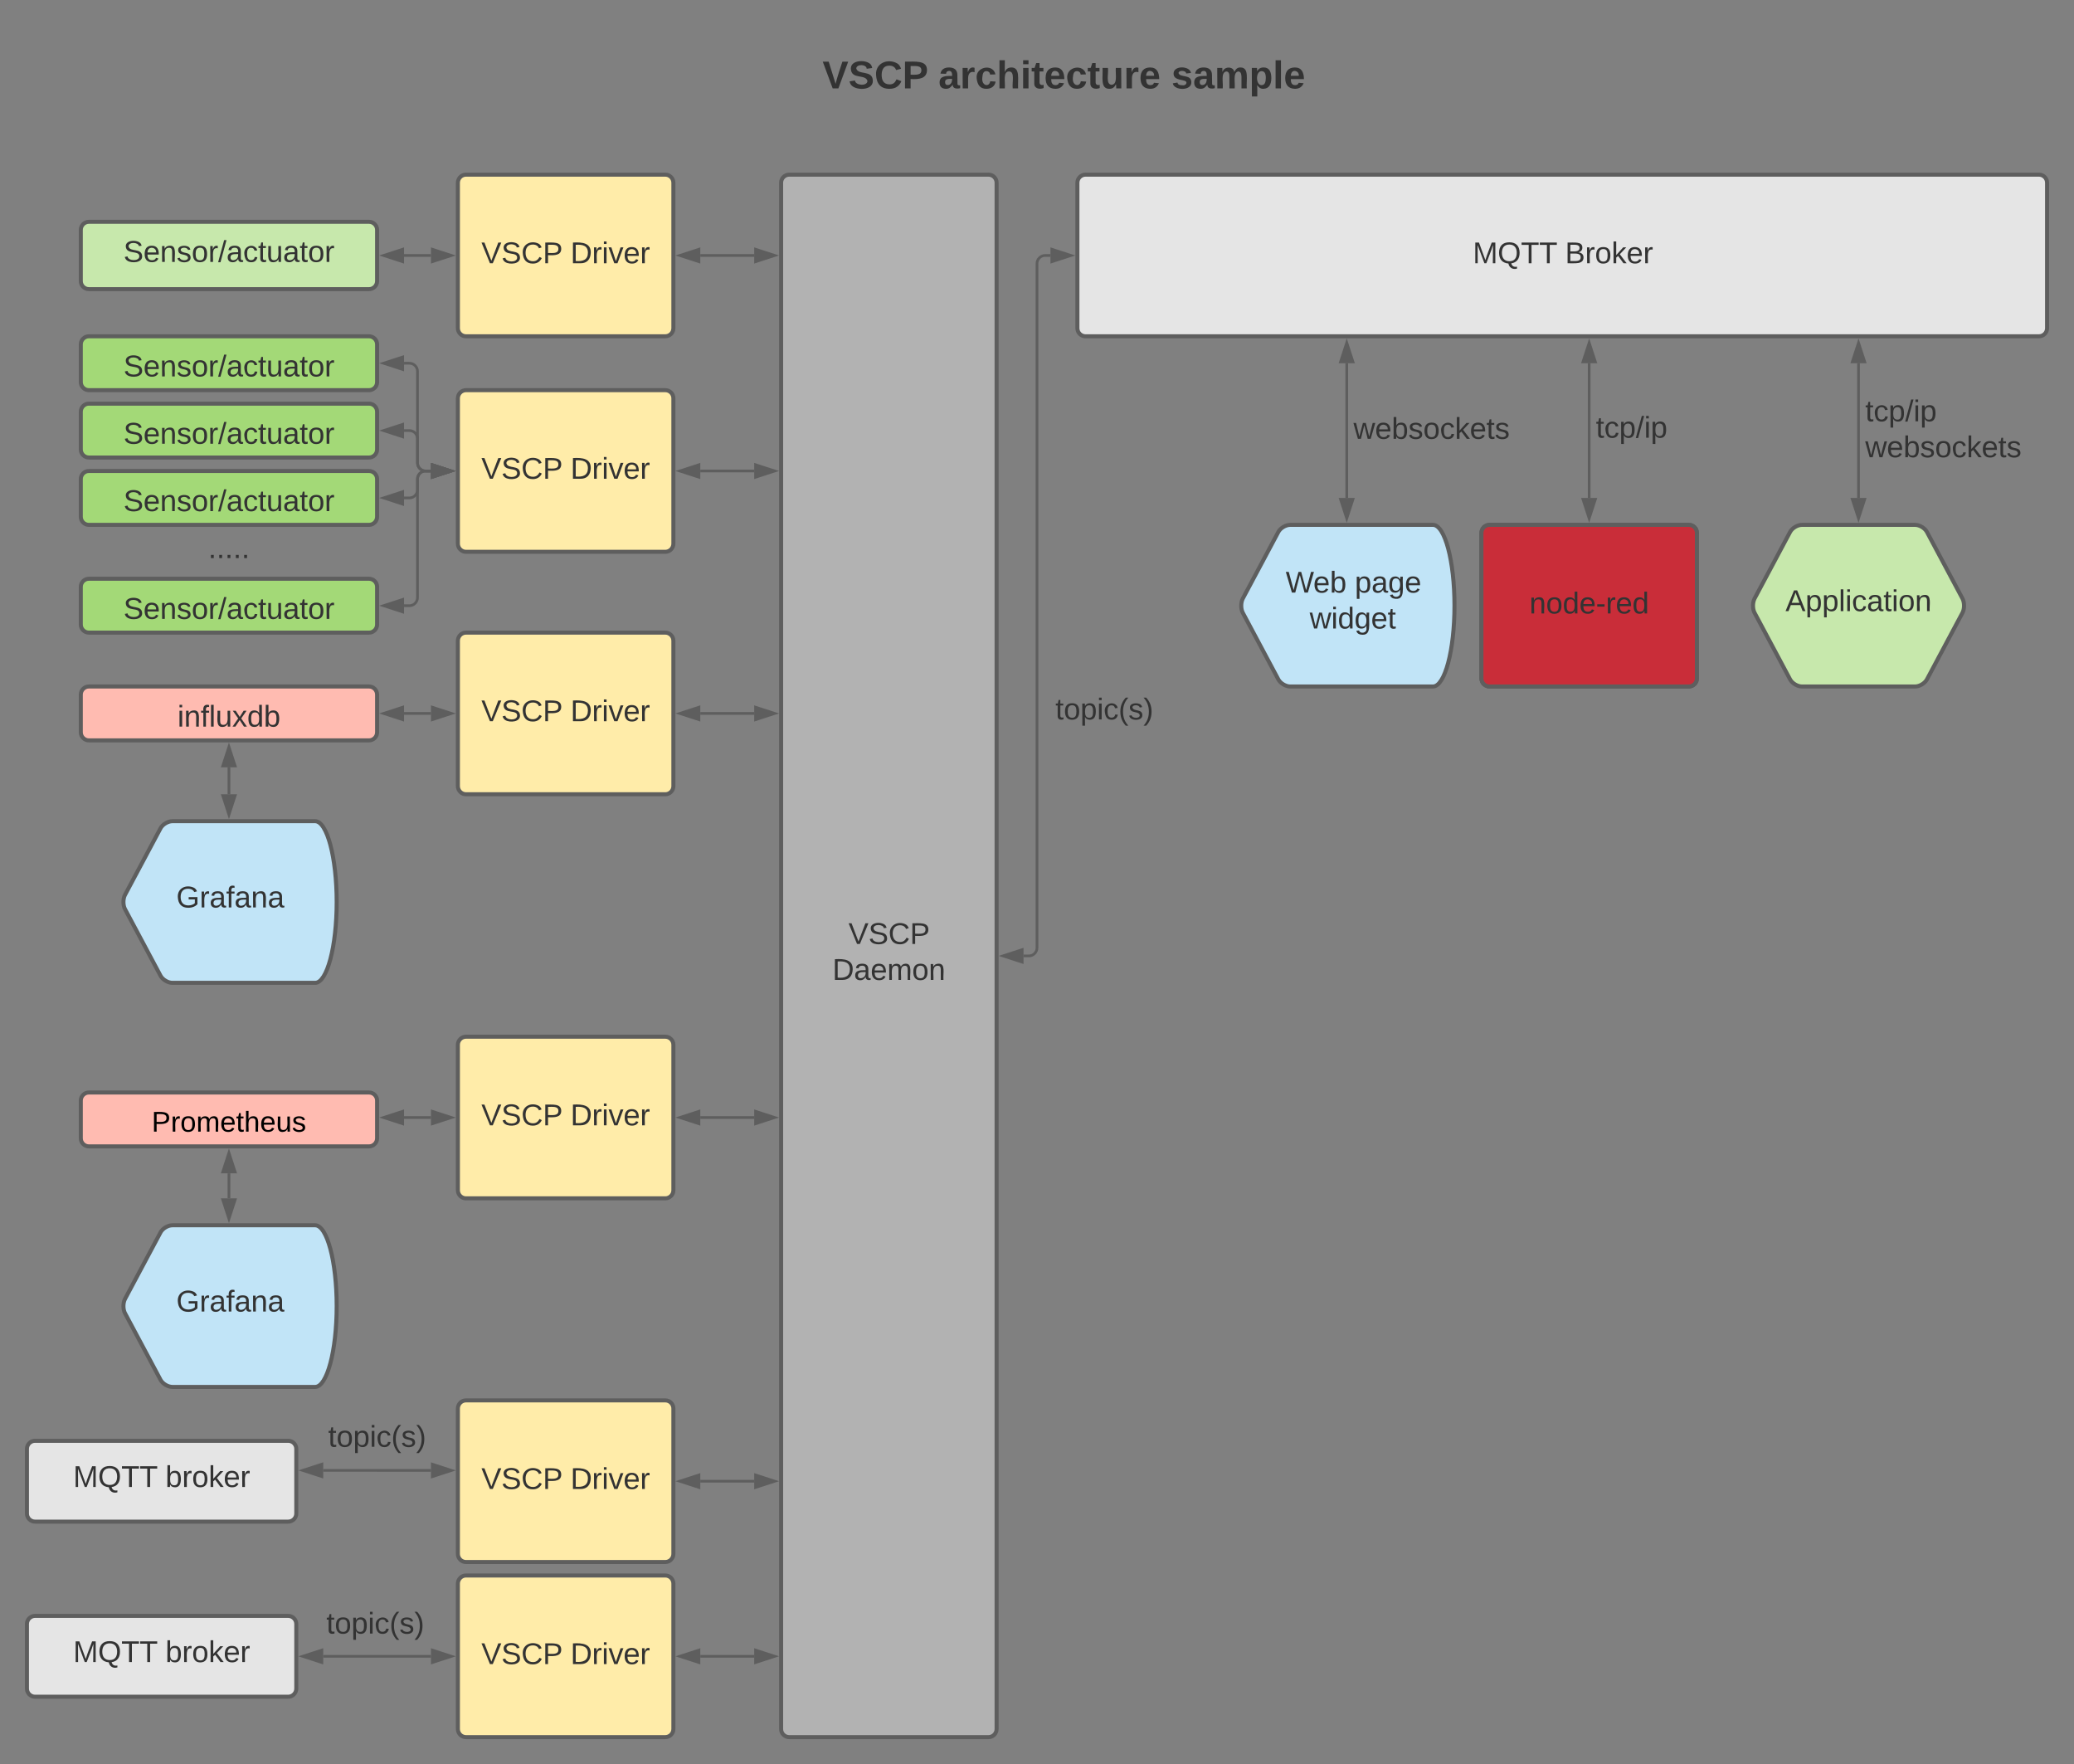 <svg xmlns="http://www.w3.org/2000/svg" xmlns:xlink="http://www.w3.org/1999/xlink" xmlns:lucid="lucid" width="1540" height="1309.67"><rect width="100%" height="100%" fill="#808080" stroke="none"/><g transform="translate(0 -10.333)" lucid:page-tab-id="0_0"><path d="M60 181c0-3.3 2.7-6 6-6h208c3.3 0 6 2.7 6 6v38c0 3.3-2.7 6-6 6H66c-3.3 0-6-2.7-6-6z" stroke="#5e5e5e" stroke-width="3" fill="#c7e8ac"/><use xlink:href="#a" transform="matrix(1,0,0,1,72,187) translate(19.667 17.778)"/><path d="M340 146c0-3.3 2.7-6 6-6h148c3.3 0 6 2.7 6 6v108c0 3.3-2.7 6-6 6H346c-3.3 0-6-2.7-6-6z" stroke="#5e5e5e" stroke-width="3" fill="#ffeca9"/><use xlink:href="#b" transform="matrix(1,0,0,1,352,152) translate(5.407 53.778)"/><use xlink:href="#c" transform="matrix(1,0,0,1,352,152) translate(71.58 53.778)"/><path d="M580 146c0-3.3 2.7-6 6-6h148c3.3 0 6 2.7 6 6v1148c0 3.3-2.7 6-6 6H586c-3.3 0-6-2.7-6-6z" stroke="#5e5e5e" stroke-width="3" fill="#b2b2b2"/><use xlink:href="#d" transform="matrix(1,0,0,1,592,152) translate(38 559.153)"/><use xlink:href="#e" transform="matrix(1,0,0,1,592,152) translate(26.086 585.819)"/><path d="M800 146c0-3.3 2.7-6 6-6h708c3.3 0 6 2.7 6 6v108c0 3.3-2.7 6-6 6H806c-3.3 0-6-2.7-6-6z" stroke="#5e5e5e" stroke-width="3" fill="#e5e5e5"/><use xlink:href="#f" transform="matrix(1,0,0,1,812,152) translate(281.586 53.778)"/><use xlink:href="#g" transform="matrix(1,0,0,1,812,152) translate(350.105 53.778)"/><path d="M300 200h20" stroke="#5e5e5e" stroke-width="2" fill="none"/><path d="M284.74 200l14.26-4.64v9.28zM335.26 200L321 204.64v-9.28z" stroke="#5e5e5e" stroke-width="2" fill="#5e5e5e"/><path d="M760 720h4c3.3 0 6-2.7 6-6V206c0-3.3 2.7-6 6-6h4" stroke="#5e5e5e" stroke-width="2" fill="none"/><path d="M744.74 720l14.26-4.64v9.28zM795.26 200L781 204.64v-9.28z" stroke="#5e5e5e" stroke-width="2" fill="#5e5e5e"/><path d="M949.18 405.3c1.56-2.93 5.5-5.3 8.82-5.3h106c8.84 0 16 26.86 16 60s-7.16 60-16 60H958c-3.3 0-7.26-2.37-8.82-5.3l-26.36-49.4c-1.56-2.93-1.56-7.67 0-10.6z" stroke="#5e5e5e" stroke-width="3" fill="#c1e4f7"/><use xlink:href="#h" transform="matrix(1,0,0,1,925,405) translate(29.635 45.278)"/><use xlink:href="#i" transform="matrix(1,0,0,1,925,405) translate(80.993 45.278)"/><use xlink:href="#j" transform="matrix(1,0,0,1,925,405) translate(47.468 71.944)"/><path d="M1329.18 405.3c1.56-2.93 5.5-5.3 8.82-5.3h84c3.3 0 7.26 2.37 8.82 5.3l26.36 49.4c1.56 2.93 1.56 7.67 0 10.6l-26.36 49.4c-1.56 2.93-5.5 5.3-8.82 5.3h-84c-3.3 0-7.26-2.37-8.82-5.3l-26.36-49.4c-1.56-2.93-1.56-7.67 0-10.6z" stroke="#5e5e5e" stroke-width="3" fill="#c7e8ac"/><use xlink:href="#k" transform="matrix(1,0,0,1,1305,405) translate(20.777 59.028)"/><path d="M1000 280v100" stroke="#5e5e5e" stroke-width="2" fill="none"/><path d="M1000 264.74l4.64 14.26h-9.28zM1000 395.26L995.36 381h9.28z" stroke="#5e5e5e" stroke-width="2" fill="#5e5e5e"/><path d="M1180 306c0-3.3 2.7-6 6-6h88c3.3 0 6 2.7 6 6v48c0 3.3-2.7 6-6 6h-88c-3.3 0-6-2.7-6-6z" stroke="#000" stroke-opacity="0" stroke-width="3" fill="#fff" fill-opacity="0"/><use xlink:href="#l" transform="matrix(1,0,0,1,1185,305) translate(0 30.278)"/><path d="M1000 307.67c0-3.32 2.7-6 6-6h112.57c3.3 0 6 2.68 6 6v48c0 3.3-2.7 6-6 6H1006c-3.3 0-6-2.7-6-6z" stroke="#000" stroke-opacity="0" stroke-width="3" fill="#fff" fill-opacity="0"/><use xlink:href="#m" transform="matrix(1,0,0,1,1005,306.667) translate(0 29.444)"/><path d="M340 486c0-3.3 2.7-6 6-6h148c3.3 0 6 2.7 6 6v108c0 3.3-2.7 6-6 6H346c-3.3 0-6-2.7-6-6z" stroke="#5e5e5e" stroke-width="3" fill="#ffeca9"/><use xlink:href="#b" transform="matrix(1,0,0,1,352,492) translate(5.407 53.778)"/><use xlink:href="#c" transform="matrix(1,0,0,1,352,492) translate(71.58 53.778)"/><path d="M60 526c0-3.3 2.7-6 6-6h208c3.3 0 6 2.7 6 6v28c0 3.3-2.7 6-6 6H66c-3.3 0-6-2.7-6-6z" stroke="#5e5e5e" stroke-width="3" fill="#ffbbb1"/><use xlink:href="#n" transform="matrix(1,0,0,1,72,532) translate(59.79 17.778)"/><path d="M340 786c0-3.3 2.7-6 6-6h148c3.3 0 6 2.7 6 6v108c0 3.3-2.7 6-6 6H346c-3.3 0-6-2.7-6-6z" stroke="#5e5e5e" stroke-width="3" fill="#ffeca9"/><use xlink:href="#b" transform="matrix(1,0,0,1,352,792) translate(5.407 53.778)"/><use xlink:href="#c" transform="matrix(1,0,0,1,352,792) translate(71.58 53.778)"/><path d="M300 540h20" stroke="#5e5e5e" stroke-width="2" fill="none"/><path d="M284.74 540l14.26-4.64v9.28zM335.26 540L321 544.64v-9.28z" stroke="#5e5e5e" stroke-width="2" fill="#5e5e5e"/><path d="M119.18 625.3c1.56-2.93 5.5-5.3 8.82-5.3h106c8.84 0 16 26.86 16 60s-7.16 60-16 60H128c-3.3 0-7.26-2.37-8.82-5.3l-26.36-49.4c-1.56-2.93-1.56-7.67 0-10.6z" stroke="#5e5e5e" stroke-width="3" fill="#c1e4f7"/><use xlink:href="#o" transform="matrix(1,0,0,1,95,625) translate(35.912 59.028)"/><path d="M170 580v20" stroke="#5e5e5e" stroke-width="2" fill="none"/><path d="M170 564.74l4.64 14.26h-9.28zM170 615.26L165.36 601h9.28z" stroke="#5e5e5e" stroke-width="2" fill="#5e5e5e"/><path d="M60 827.42c0-3.32 2.7-6 6-6h208c3.3 0 6 2.68 6 6v28c0 3.3-2.7 6-6 6H66c-3.3 0-6-2.7-6-6z" stroke="#5e5e5e" stroke-width="3" fill="#ffbbb1"/><use xlink:href="#p" transform="matrix(1,0,0,1,72,833.417) translate(40.578 17.067)"/><path d="M320 840h-20" stroke="#5e5e5e" stroke-width="2" fill="none"/><path d="M335.26 840L321 844.64v-9.28zM284.74 840l14.26-4.64v9.28z" stroke="#5e5e5e" stroke-width="2" fill="#5e5e5e"/><path d="M119.18 925.3c1.56-2.93 5.5-5.3 8.82-5.3h106c8.84 0 16 26.86 16 60s-7.16 60-16 60H128c-3.3 0-7.26-2.37-8.82-5.3l-26.36-49.4c-1.56-2.93-1.56-7.67 0-10.6z" stroke="#5e5e5e" stroke-width="3" fill="#c1e4f7"/><use xlink:href="#o" transform="matrix(1,0,0,1,95,925) translate(35.912 59.028)"/><path d="M170 881.42V900" stroke="#5e5e5e" stroke-width="2" fill="none"/><path d="M170 866.15l4.64 14.27h-9.28zM170 915.26L165.36 901h9.28z" stroke="#5e5e5e" stroke-width="2" fill="#5e5e5e"/><path d="M340 306c0-3.3 2.7-6 6-6h148c3.3 0 6 2.7 6 6v108c0 3.3-2.7 6-6 6H346c-3.3 0-6-2.7-6-6z" stroke="#5e5e5e" stroke-width="3" fill="#ffeca9"/><use xlink:href="#b" transform="matrix(1,0,0,1,352,312) translate(5.407 53.778)"/><use xlink:href="#c" transform="matrix(1,0,0,1,352,312) translate(71.58 53.778)"/><path d="M60 266c0-3.3 2.7-6 6-6h208c3.3 0 6 2.7 6 6v28c0 3.3-2.7 6-6 6H66c-3.3 0-6-2.7-6-6z" stroke="#5e5e5e" stroke-width="3" fill="#a3d977"/><use xlink:href="#a" transform="matrix(1,0,0,1,72,272) translate(19.667 17.778)"/><path d="M60 316c0-3.3 2.7-6 6-6h208c3.3 0 6 2.7 6 6v28c0 3.3-2.7 6-6 6H66c-3.3 0-6-2.7-6-6z" stroke="#5e5e5e" stroke-width="3" fill="#a3d977"/><use xlink:href="#a" transform="matrix(1,0,0,1,72,322) translate(19.667 17.778)"/><path d="M60 366c0-3.3 2.7-6 6-6h208c3.3 0 6 2.7 6 6v28c0 3.3-2.7 6-6 6H66c-3.3 0-6-2.7-6-6z" stroke="#5e5e5e" stroke-width="3" fill="#a3d977"/><use xlink:href="#a" transform="matrix(1,0,0,1,72,372) translate(19.667 17.778)"/><path d="M60 446c0-3.3 2.7-6 6-6h208c3.3 0 6 2.7 6 6v28c0 3.3-2.7 6-6 6H66c-3.3 0-6-2.7-6-6z" stroke="#5e5e5e" stroke-width="3" fill="#a3d977"/><use xlink:href="#a" transform="matrix(1,0,0,1,72,452) translate(19.667 17.778)"/><path d="M300 280h4c3.3 0 6 2.7 6 6v68c0 3.3 2.7 6 6 6h4" stroke="#5e5e5e" stroke-width="2" fill="none"/><path d="M284.74 280l14.26-4.64v9.28zM335.26 360L321 364.64v-9.28z" stroke="#5e5e5e" stroke-width="2" fill="#5e5e5e"/><path d="M300 330h4c3.3 0 6 2.7 6 6v18c0 3.3 2.7 6 6 6h4" stroke="#5e5e5e" stroke-width="2" fill="none"/><path d="M284.74 330l14.26-4.64v9.28zM335.26 360L321 364.64v-9.28z" stroke="#5e5e5e" stroke-width="2" fill="#5e5e5e"/><path d="M300 380h4c3.3 0 6-2.7 6-6v-8c0-3.3 2.7-6 6-6h4" stroke="#5e5e5e" stroke-width="2" fill="none"/><path d="M284.74 380l14.26-4.64v9.28zM335.26 360L321 364.64v-9.28z" stroke="#5e5e5e" stroke-width="2" fill="#5e5e5e"/><path d="M300 460h4c3.3 0 6-2.7 6-6v-88c0-3.3 2.7-6 6-6h4" stroke="#5e5e5e" stroke-width="2" fill="none"/><path d="M284.74 460l14.26-4.64v9.28zM335.26 360L321 364.64v-9.28z" stroke="#5e5e5e" stroke-width="2" fill="#5e5e5e"/><path d="M1100 406c0-3.3 2.7-6 6-6h148c3.3 0 6 2.7 6 6v108c0 3.3-2.7 6-6 6h-148c-3.3 0-6-2.7-6-6z" stroke="#5e5e5e" stroke-width="3" fill="#c92d39"/><use xlink:href="#q" transform="matrix(1,0,0,1,1112,412) translate(23.617 53.778)"/><path d="M1180 380V280" stroke="#5e5e5e" stroke-width="2" fill="none"/><path d="M1180 395.26l-4.64-14.26h9.28zM1180 264.74l4.64 14.26h-9.28z" stroke="#5e5e5e" stroke-width="2" fill="#5e5e5e"/><path d="M520 200h40" stroke="#5e5e5e" stroke-width="2" fill="none"/><path d="M504.74 200l14.26-4.64v9.28zM575.26 200L561 204.64v-9.28z" stroke="#5e5e5e" stroke-width="2" fill="#5e5e5e"/><path d="M520 360h40" stroke="#5e5e5e" stroke-width="2" fill="none"/><path d="M504.74 360l14.26-4.64v9.28zM575.26 360L561 364.64v-9.28z" stroke="#5e5e5e" stroke-width="2" fill="#5e5e5e"/><path d="M520 540h40" stroke="#5e5e5e" stroke-width="2" fill="none"/><path d="M504.74 540l14.26-4.64v9.28zM575.26 540L561 544.64v-9.28z" stroke="#5e5e5e" stroke-width="2" fill="#5e5e5e"/><path d="M520 840h40" stroke="#5e5e5e" stroke-width="2" fill="none"/><path d="M504.74 840l14.26-4.64v9.28zM575.26 840L561 844.64v-9.28z" stroke="#5e5e5e" stroke-width="2" fill="#5e5e5e"/><path d="M1380 306c0-3.3 2.7-6 6-6h68c3.3 0 6 2.7 6 6v51.33c0 3.32-2.7 6-6 6h-68c-3.3 0-6-2.68-6-6z" stroke="#000" stroke-opacity="0" stroke-width="3" fill="#fff" fill-opacity="0"/><use xlink:href="#r" transform="matrix(1,0,0,1,1385,305) translate(0 18.111)"/><use xlink:href="#m" transform="matrix(1,0,0,1,1385,305) translate(0 44.778)"/><path d="M50 406c0-3.3 2.7-6 6-6h228c3.3 0 6 2.7 6 6v28c0 3.3-2.7 6-6 6H56c-3.3 0-6-2.7-6-6z" stroke="#000" stroke-opacity="0" stroke-width="3" fill="#fff" fill-opacity="0"/><use xlink:href="#s" transform="matrix(1,0,0,1,55,405) translate(99.568 19.653)"/><path d="M780 516c0-3.3 2.7-6 6-6h68c3.3 0 6 2.7 6 6v48c0 3.3-2.7 6-6 6h-68c-3.3 0-6-2.7-6-6z" stroke="#000" stroke-opacity="0" stroke-width="3" fill="#fff" fill-opacity="0"/><use xlink:href="#t" transform="matrix(1,0,0,1,785,515) translate(-1.327 29.444)"/><path d="M340 1056c0-3.3 2.7-6 6-6h148c3.3 0 6 2.7 6 6v108c0 3.3-2.7 6-6 6H346c-3.3 0-6-2.7-6-6z" stroke="#5e5e5e" stroke-width="3" fill="#ffeca9"/><use xlink:href="#b" transform="matrix(1,0,0,1,352,1062) translate(5.407 53.778)"/><use xlink:href="#c" transform="matrix(1,0,0,1,352,1062) translate(71.58 53.778)"/><path d="M20 1086c0-3.3 2.7-6 6-6h188c3.3 0 6 2.7 6 6v48c0 3.3-2.7 6-6 6H26c-3.3 0-6-2.7-6-6z" stroke="#5e5e5e" stroke-width="3" fill="#e5e5e5"/><use xlink:href="#f" transform="matrix(1,0,0,1,32,1092) translate(22.321 22.278)"/><use xlink:href="#u" transform="matrix(1,0,0,1,32,1092) translate(90.84 22.278)"/><path d="M20 1216c0-3.3 2.7-6 6-6h188c3.3 0 6 2.7 6 6v48c0 3.3-2.7 6-6 6H26c-3.3 0-6-2.7-6-6z" stroke="#5e5e5e" stroke-width="3" fill="#e5e5e5"/><use xlink:href="#f" transform="matrix(1,0,0,1,32,1222) translate(22.321 22.278)"/><use xlink:href="#u" transform="matrix(1,0,0,1,32,1222) translate(90.84 22.278)"/><path d="M240 1101.97h40c0 .02 0 .03.02.03H320" stroke="#5e5e5e" stroke-width="2" fill="none"/><path d="M224.74 1101.97l14.26-4.64v9.27zM335.26 1102l-14.26 4.64v-9.28z" stroke="#5e5e5e" stroke-width="2" fill="#5e5e5e"/><path d="M340 1186c0-3.3 2.7-6 6-6h148c3.3 0 6 2.7 6 6v108c0 3.3-2.7 6-6 6H346c-3.3 0-6-2.7-6-6z" stroke="#5e5e5e" stroke-width="3" fill="#ffeca9"/><use xlink:href="#b" transform="matrix(1,0,0,1,352,1192) translate(5.407 53.778)"/><use xlink:href="#c" transform="matrix(1,0,0,1,352,1192) translate(71.58 53.778)"/><path d="M520 1110h40" stroke="#5e5e5e" stroke-width="2" fill="none"/><path d="M504.74 1110l14.26-4.64v9.28zM575.26 1110l-14.26 4.64v-9.28z" stroke="#5e5e5e" stroke-width="2" fill="#5e5e5e"/><path d="M520 1240h40" stroke="#5e5e5e" stroke-width="2" fill="none"/><path d="M504.74 1240l14.26-4.64v9.28zM575.26 1240l-14.26 4.64v-9.28z" stroke="#5e5e5e" stroke-width="2" fill="#5e5e5e"/><path d="M240 1240h80" stroke="#5e5e5e" stroke-width="2" fill="none"/><path d="M224.74 1240l14.26-4.64v9.28zM335.26 1240l-14.26 4.64v-9.28z" stroke="#5e5e5e" stroke-width="2" fill="#5e5e5e"/><path d="M240 1056c0-3.3 2.7-6 6-6h68c3.3 0 6 2.7 6 6v48c0 3.3-2.7 6-6 6h-68c-3.3 0-6-2.7-6-6z" stroke="#000" stroke-opacity="0" stroke-width="3" fill="#fff" fill-opacity="0"/><g><use xlink:href="#t" transform="matrix(1,0,0,1,245,1055) translate(-1.327 29.444)"/></g><path d="M238.67 1194.67c0-3.32 2.68-6 6-6h68c3.3 0 6 2.68 6 6v48c0 3.3-2.7 6-6 6h-68c-3.32 0-6-2.7-6-6z" stroke="#000" stroke-opacity="0" stroke-width="3" fill="#fff" fill-opacity="0"/><g><use xlink:href="#t" transform="matrix(1,0,0,1,243.667,1193.667) translate(-1.327 29.444)"/></g><path d="M1380 380V280" stroke="#5e5e5e" stroke-width="2" fill="none"/><path d="M1380 395.26l-4.64-14.26h9.28zM1380 264.74l4.64 14.26h-9.28z" stroke="#5e5e5e" stroke-width="2" fill="#5e5e5e"/><path d="M1100 406c0-3.3 2.7-6 6-6h148c3.3 0 6 2.7 6 6v108c0 3.3-2.7 6-6 6h-148c-3.3 0-6-2.7-6-6z" stroke="#5e5e5e" stroke-width="3" fill="#c92d39"/><g><use xlink:href="#q" transform="matrix(1,0,0,1,1112,412) translate(23.617 53.778)"/></g><path d="M480 36.33c0-3.3 2.7-6 6-6h608c3.3 0 6 2.7 6 6v67.34c0 3.3-2.7 6-6 6H486c-3.3 0-6-2.7-6-6z" stroke="#000" stroke-opacity="0" stroke-width="3" fill="#fff" fill-opacity="0"/><g><use xlink:href="#v" transform="matrix(1,0,0,1,485,35.333) translate(125.769 40.611)"/><use xlink:href="#w" transform="matrix(1,0,0,1,485,35.333) translate(211.793 40.611)"/><use xlink:href="#x" transform="matrix(1,0,0,1,485,35.333) translate(384.806 40.611)"/></g><defs><path fill="#333" d="M185-189c-5-48-123-54-124 2 14 75 158 14 163 119 3 78-121 87-175 55-17-10-28-26-33-46l33-7c5 56 141 63 141-1 0-78-155-14-162-118-5-82 145-84 179-34 5 7 8 16 11 25" id="y"/><path fill="#333" d="M100-194c63 0 86 42 84 106H49c0 40 14 67 53 68 26 1 43-12 49-29l28 8c-11 28-37 45-77 45C44 4 14-33 15-96c1-61 26-98 85-98zm52 81c6-60-76-77-97-28-3 7-6 17-6 28h103" id="z"/><path fill="#333" d="M117-194c89-4 53 116 60 194h-32v-121c0-31-8-49-39-48C34-167 62-67 57 0H25l-1-190h30c1 10-1 24 2 32 11-22 29-35 61-36" id="A"/><path fill="#333" d="M135-143c-3-34-86-38-87 0 15 53 115 12 119 90S17 21 10-45l28-5c4 36 97 45 98 0-10-56-113-15-118-90-4-57 82-63 122-42 12 7 21 19 24 35" id="B"/><path fill="#333" d="M100-194c62-1 85 37 85 99 1 63-27 99-86 99S16-35 15-95c0-66 28-99 85-99zM99-20c44 1 53-31 53-75 0-43-8-75-51-75s-53 32-53 75 10 74 51 75" id="C"/><path fill="#333" d="M114-163C36-179 61-72 57 0H25l-1-190h30c1 12-1 29 2 39 6-27 23-49 58-41v29" id="D"/><path fill="#333" d="M0 4l72-265h28L28 4H0" id="E"/><path fill="#333" d="M141-36C126-15 110 5 73 4 37 3 15-17 15-53c-1-64 63-63 125-63 3-35-9-54-41-54-24 1-41 7-42 31l-33-3c5-37 33-52 76-52 45 0 72 20 72 64v82c-1 20 7 32 28 27v20c-31 9-61-2-59-35zM48-53c0 20 12 33 32 33 41-3 63-29 60-74-43 2-92-5-92 41" id="F"/><path fill="#333" d="M96-169c-40 0-48 33-48 73s9 75 48 75c24 0 41-14 43-38l32 2c-6 37-31 61-74 61-59 0-76-41-82-99-10-93 101-131 147-64 4 7 5 14 7 22l-32 3c-4-21-16-35-41-35" id="G"/><path fill="#333" d="M59-47c-2 24 18 29 38 22v24C64 9 27 4 27-40v-127H5v-23h24l9-43h21v43h35v23H59v120" id="H"/><path fill="#333" d="M84 4C-5 8 30-112 23-190h32v120c0 31 7 50 39 49 72-2 45-101 50-169h31l1 190h-30c-1-10 1-25-2-33-11 22-28 36-60 37" id="I"/><g id="a"><use transform="matrix(0.062,0,0,0.062,0,0)" xlink:href="#y"/><use transform="matrix(0.062,0,0,0.062,14.815,0)" xlink:href="#z"/><use transform="matrix(0.062,0,0,0.062,27.16,0)" xlink:href="#A"/><use transform="matrix(0.062,0,0,0.062,39.506,0)" xlink:href="#B"/><use transform="matrix(0.062,0,0,0.062,50.617,0)" xlink:href="#C"/><use transform="matrix(0.062,0,0,0.062,62.963,0)" xlink:href="#D"/><use transform="matrix(0.062,0,0,0.062,70.309,0)" xlink:href="#E"/><use transform="matrix(0.062,0,0,0.062,76.481,0)" xlink:href="#F"/><use transform="matrix(0.062,0,0,0.062,88.827,0)" xlink:href="#G"/><use transform="matrix(0.062,0,0,0.062,99.938,0)" xlink:href="#H"/><use transform="matrix(0.062,0,0,0.062,106.111,0)" xlink:href="#I"/><use transform="matrix(0.062,0,0,0.062,118.457,0)" xlink:href="#F"/><use transform="matrix(0.062,0,0,0.062,130.802,0)" xlink:href="#H"/><use transform="matrix(0.062,0,0,0.062,136.975,0)" xlink:href="#C"/><use transform="matrix(0.062,0,0,0.062,149.321,0)" xlink:href="#D"/></g><path fill="#333" d="M137 0h-34L2-248h35l83 218 83-218h36" id="J"/><path fill="#333" d="M212-179c-10-28-35-45-73-45-59 0-87 40-87 99 0 60 29 101 89 101 43 0 62-24 78-52l27 14C228-24 195 4 139 4 59 4 22-46 18-125c-6-104 99-153 187-111 19 9 31 26 39 46" id="K"/><path fill="#333" d="M30-248c87 1 191-15 191 75 0 78-77 80-158 76V0H30v-248zm33 125c57 0 124 11 124-50 0-59-68-47-124-48v98" id="L"/><g id="b"><use transform="matrix(0.062,0,0,0.062,0,0)" xlink:href="#J"/><use transform="matrix(0.062,0,0,0.062,14.815,0)" xlink:href="#y"/><use transform="matrix(0.062,0,0,0.062,29.63,0)" xlink:href="#K"/><use transform="matrix(0.062,0,0,0.062,45.617,0)" xlink:href="#L"/></g><path fill="#333" d="M30-248c118-7 216 8 213 122C240-48 200 0 122 0H30v-248zM63-27c89 8 146-16 146-99s-60-101-146-95v194" id="M"/><path fill="#333" d="M24-231v-30h32v30H24zM24 0v-190h32V0H24" id="N"/><path fill="#333" d="M108 0H70L1-190h34L89-25l56-165h34" id="O"/><g id="c"><use transform="matrix(0.062,0,0,0.062,0,0)" xlink:href="#M"/><use transform="matrix(0.062,0,0,0.062,15.988,0)" xlink:href="#D"/><use transform="matrix(0.062,0,0,0.062,23.333,0)" xlink:href="#N"/><use transform="matrix(0.062,0,0,0.062,28.21,0)" xlink:href="#O"/><use transform="matrix(0.062,0,0,0.062,39.321,0)" xlink:href="#z"/><use transform="matrix(0.062,0,0,0.062,51.667,0)" xlink:href="#D"/></g><g id="d"><use transform="matrix(0.062,0,0,0.062,0,0)" xlink:href="#J"/><use transform="matrix(0.062,0,0,0.062,14.815,0)" xlink:href="#y"/><use transform="matrix(0.062,0,0,0.062,29.63,0)" xlink:href="#K"/><use transform="matrix(0.062,0,0,0.062,45.617,0)" xlink:href="#L"/></g><path fill="#333" d="M210-169c-67 3-38 105-44 169h-31v-121c0-29-5-50-35-48C34-165 62-65 56 0H25l-1-190h30c1 10-1 24 2 32 10-44 99-50 107 0 11-21 27-35 58-36 85-2 47 119 55 194h-31v-121c0-29-5-49-35-48" id="P"/><g id="e"><use transform="matrix(0.062,0,0,0.062,0,0)" xlink:href="#M"/><use transform="matrix(0.062,0,0,0.062,15.988,0)" xlink:href="#F"/><use transform="matrix(0.062,0,0,0.062,28.333,0)" xlink:href="#z"/><use transform="matrix(0.062,0,0,0.062,40.679,0)" xlink:href="#P"/><use transform="matrix(0.062,0,0,0.062,59.136,0)" xlink:href="#C"/><use transform="matrix(0.062,0,0,0.062,71.481,0)" xlink:href="#A"/></g><path fill="#333" d="M240 0l2-218c-23 76-54 145-80 218h-23L58-218 59 0H30v-248h44l77 211c21-75 51-140 76-211h43V0h-30" id="Q"/><path fill="#333" d="M140-251c81 0 123 46 123 126C263-53 228-8 163 1c7 30 30 48 69 40v23c-55 16-95-15-103-61C56-3 17-48 17-125c0-80 42-126 123-126zm0 227c63 0 89-41 89-101s-29-99-89-99c-61 0-89 39-89 99S79-25 140-24" id="R"/><path fill="#333" d="M127-220V0H93v-220H8v-28h204v28h-85" id="S"/><g id="f"><use transform="matrix(0.062,0,0,0.062,0,0)" xlink:href="#Q"/><use transform="matrix(0.062,0,0,0.062,18.457,0)" xlink:href="#R"/><use transform="matrix(0.062,0,0,0.062,35.741,0)" xlink:href="#S"/><use transform="matrix(0.062,0,0,0.062,49.259,0)" xlink:href="#S"/></g><path fill="#333" d="M160-131c35 5 61 23 61 61C221 17 115-2 30 0v-248c76 3 177-17 177 60 0 33-19 50-47 57zm-97-11c50-1 110 9 110-42 0-47-63-36-110-37v79zm0 115c55-2 124 14 124-45 0-56-70-42-124-44v89" id="T"/><path fill="#333" d="M143 0L79-87 56-68V0H24v-261h32v163l83-92h37l-77 82L181 0h-38" id="U"/><g id="g"><use transform="matrix(0.062,0,0,0.062,0,0)" xlink:href="#T"/><use transform="matrix(0.062,0,0,0.062,14.815,0)" xlink:href="#D"/><use transform="matrix(0.062,0,0,0.062,22.16,0)" xlink:href="#C"/><use transform="matrix(0.062,0,0,0.062,34.506,0)" xlink:href="#U"/><use transform="matrix(0.062,0,0,0.062,45.617,0)" xlink:href="#z"/><use transform="matrix(0.062,0,0,0.062,57.963,0)" xlink:href="#D"/></g><path fill="#333" d="M266 0h-40l-56-210L115 0H75L2-248h35L96-30l15-64 43-154h32l59 218 59-218h35" id="V"/><path fill="#333" d="M115-194c53 0 69 39 70 98 0 66-23 100-70 100C84 3 66-7 56-30L54 0H23l1-261h32v101c10-23 28-34 59-34zm-8 174c40 0 45-34 45-75 0-40-5-75-45-74-42 0-51 32-51 76 0 43 10 73 51 73" id="W"/><g id="h"><use transform="matrix(0.062,0,0,0.062,0,0)" xlink:href="#V"/><use transform="matrix(0.062,0,0,0.062,20.494,0)" xlink:href="#z"/><use transform="matrix(0.062,0,0,0.062,32.84,0)" xlink:href="#W"/></g><path fill="#333" d="M115-194c55 1 70 41 70 98S169 2 115 4C84 4 66-9 55-30l1 105H24l-1-265h31l2 30c10-21 28-34 59-34zm-8 174c40 0 45-34 45-75s-6-73-45-74c-42 0-51 32-51 76 0 43 10 73 51 73" id="X"/><path fill="#333" d="M177-190C167-65 218 103 67 71c-23-6-38-20-44-43l32-5c15 47 100 32 89-28v-30C133-14 115 1 83 1 29 1 15-40 15-95c0-56 16-97 71-98 29-1 48 16 59 35 1-10 0-23 2-32h30zM94-22c36 0 50-32 50-73 0-42-14-75-50-75-39 0-46 34-46 75s6 73 46 73" id="Y"/><g id="i"><use transform="matrix(0.062,0,0,0.062,0,0)" xlink:href="#X"/><use transform="matrix(0.062,0,0,0.062,12.346,0)" xlink:href="#F"/><use transform="matrix(0.062,0,0,0.062,24.691,0)" xlink:href="#Y"/><use transform="matrix(0.062,0,0,0.062,37.037,0)" xlink:href="#z"/></g><path fill="#333" d="M206 0h-36l-40-164L89 0H53L-1-190h32L70-26l43-164h34l41 164 42-164h31" id="Z"/><path fill="#333" d="M85-194c31 0 48 13 60 33l-1-100h32l1 261h-30c-2-10 0-23-3-31C134-8 116 4 85 4 32 4 16-35 15-94c0-66 23-100 70-100zm9 24c-40 0-46 34-46 75 0 40 6 74 45 74 42 0 51-32 51-76 0-42-9-74-50-73" id="aa"/><g id="j"><use transform="matrix(0.062,0,0,0.062,0,0)" xlink:href="#Z"/><use transform="matrix(0.062,0,0,0.062,15.988,0)" xlink:href="#N"/><use transform="matrix(0.062,0,0,0.062,20.864,0)" xlink:href="#aa"/><use transform="matrix(0.062,0,0,0.062,33.21,0)" xlink:href="#Y"/><use transform="matrix(0.062,0,0,0.062,45.556,0)" xlink:href="#z"/><use transform="matrix(0.062,0,0,0.062,57.901,0)" xlink:href="#H"/></g><path fill="#333" d="M205 0l-28-72H64L36 0H1l101-248h38L239 0h-34zm-38-99l-47-123c-12 45-31 82-46 123h93" id="ab"/><path fill="#333" d="M24 0v-261h32V0H24" id="ac"/><g id="k"><use transform="matrix(0.062,0,0,0.062,0,0)" xlink:href="#ab"/><use transform="matrix(0.062,0,0,0.062,14.815,0)" xlink:href="#X"/><use transform="matrix(0.062,0,0,0.062,27.16,0)" xlink:href="#X"/><use transform="matrix(0.062,0,0,0.062,39.506,0)" xlink:href="#ac"/><use transform="matrix(0.062,0,0,0.062,44.383,0)" xlink:href="#N"/><use transform="matrix(0.062,0,0,0.062,49.259,0)" xlink:href="#G"/><use transform="matrix(0.062,0,0,0.062,60.37,0)" xlink:href="#F"/><use transform="matrix(0.062,0,0,0.062,72.716,0)" xlink:href="#H"/><use transform="matrix(0.062,0,0,0.062,78.889,0)" xlink:href="#N"/><use transform="matrix(0.062,0,0,0.062,83.765,0)" xlink:href="#C"/><use transform="matrix(0.062,0,0,0.062,96.111,0)" xlink:href="#A"/></g><g id="l"><use transform="matrix(0.062,0,0,0.062,0,0)" xlink:href="#H"/><use transform="matrix(0.062,0,0,0.062,6.173,0)" xlink:href="#G"/><use transform="matrix(0.062,0,0,0.062,17.284,0)" xlink:href="#X"/><use transform="matrix(0.062,0,0,0.062,29.63,0)" xlink:href="#E"/><use transform="matrix(0.062,0,0,0.062,35.802,0)" xlink:href="#N"/><use transform="matrix(0.062,0,0,0.062,40.679,0)" xlink:href="#X"/></g><g id="m"><use transform="matrix(0.062,0,0,0.062,0,0)" xlink:href="#Z"/><use transform="matrix(0.062,0,0,0.062,15.988,0)" xlink:href="#z"/><use transform="matrix(0.062,0,0,0.062,28.333,0)" xlink:href="#W"/><use transform="matrix(0.062,0,0,0.062,40.679,0)" xlink:href="#B"/><use transform="matrix(0.062,0,0,0.062,51.79,0)" xlink:href="#C"/><use transform="matrix(0.062,0,0,0.062,64.136,0)" xlink:href="#G"/><use transform="matrix(0.062,0,0,0.062,75.247,0)" xlink:href="#U"/><use transform="matrix(0.062,0,0,0.062,86.358,0)" xlink:href="#z"/><use transform="matrix(0.062,0,0,0.062,98.704,0)" xlink:href="#H"/><use transform="matrix(0.062,0,0,0.062,104.877,0)" xlink:href="#B"/></g><path fill="#333" d="M101-234c-31-9-42 10-38 44h38v23H63V0H32v-167H5v-23h27c-7-52 17-82 69-68v24" id="ad"/><path fill="#333" d="M141 0L90-78 38 0H4l68-98-65-92h35l48 74 47-74h35l-64 92 68 98h-35" id="ae"/><g id="n"><use transform="matrix(0.062,0,0,0.062,0,0)" xlink:href="#N"/><use transform="matrix(0.062,0,0,0.062,4.877,0)" xlink:href="#A"/><use transform="matrix(0.062,0,0,0.062,17.222,0)" xlink:href="#ad"/><use transform="matrix(0.062,0,0,0.062,23.395,0)" xlink:href="#ac"/><use transform="matrix(0.062,0,0,0.062,28.272,0)" xlink:href="#I"/><use transform="matrix(0.062,0,0,0.062,40.617,0)" xlink:href="#ae"/><use transform="matrix(0.062,0,0,0.062,51.728,0)" xlink:href="#aa"/><use transform="matrix(0.062,0,0,0.062,64.074,0)" xlink:href="#W"/></g><path fill="#333" d="M143 4C61 4 22-44 18-125c-5-107 100-154 193-111 17 8 29 25 37 43l-32 9c-13-25-37-40-76-40-61 0-88 39-88 99 0 61 29 100 91 101 35 0 62-11 79-27v-45h-74v-28h105v86C228-13 192 4 143 4" id="af"/><g id="o"><use transform="matrix(0.062,0,0,0.062,0,0)" xlink:href="#af"/><use transform="matrix(0.062,0,0,0.062,17.284,0)" xlink:href="#D"/><use transform="matrix(0.062,0,0,0.062,24.63,0)" xlink:href="#F"/><use transform="matrix(0.062,0,0,0.062,36.975,0)" xlink:href="#ad"/><use transform="matrix(0.062,0,0,0.062,43.148,0)" xlink:href="#F"/><use transform="matrix(0.062,0,0,0.062,55.494,0)" xlink:href="#A"/><use transform="matrix(0.062,0,0,0.062,67.84,0)" xlink:href="#F"/></g><path d="M30-248c87 1 191-15 191 75 0 78-77 80-158 76V0H30v-248zm33 125c57 0 124 11 124-50 0-59-68-47-124-48v98" id="ag"/><path d="M114-163C36-179 61-72 57 0H25l-1-190h30c1 12-1 29 2 39 6-27 23-49 58-41v29" id="ah"/><path d="M100-194c62-1 85 37 85 99 1 63-27 99-86 99S16-35 15-95c0-66 28-99 85-99zM99-20c44 1 53-31 53-75 0-43-8-75-51-75s-53 32-53 75 10 74 51 75" id="ai"/><path d="M210-169c-67 3-38 105-44 169h-31v-121c0-29-5-50-35-48C34-165 62-65 56 0H25l-1-190h30c1 10-1 24 2 32 10-44 99-50 107 0 11-21 27-35 58-36 85-2 47 119 55 194h-31v-121c0-29-5-49-35-48" id="aj"/><path d="M100-194c63 0 86 42 84 106H49c0 40 14 67 53 68 26 1 43-12 49-29l28 8c-11 28-37 45-77 45C44 4 14-33 15-96c1-61 26-98 85-98zm52 81c6-60-76-77-97-28-3 7-6 17-6 28h103" id="ak"/><path d="M59-47c-2 24 18 29 38 22v24C64 9 27 4 27-40v-127H5v-23h24l9-43h21v43h35v23H59v120" id="al"/><path d="M106-169C34-169 62-67 57 0H25v-261h32l-1 103c12-21 28-36 61-36 89 0 53 116 60 194h-32v-121c2-32-8-49-39-48" id="am"/><path d="M84 4C-5 8 30-112 23-190h32v120c0 31 7 50 39 49 72-2 45-101 50-169h31l1 190h-30c-1-10 1-25-2-33-11 22-28 36-60 37" id="an"/><path d="M135-143c-3-34-86-38-87 0 15 53 115 12 119 90S17 21 10-45l28-5c4 36 97 45 98 0-10-56-113-15-118-90-4-57 82-63 122-42 12 7 21 19 24 35" id="ao"/><g id="p"><use transform="matrix(0.059,0,0,0.059,0,0)" xlink:href="#ag"/><use transform="matrix(0.059,0,0,0.059,14.222,0)" xlink:href="#ah"/><use transform="matrix(0.059,0,0,0.059,21.274,0)" xlink:href="#ai"/><use transform="matrix(0.059,0,0,0.059,33.126,0)" xlink:href="#aj"/><use transform="matrix(0.059,0,0,0.059,50.844,0)" xlink:href="#ak"/><use transform="matrix(0.059,0,0,0.059,62.696,0)" xlink:href="#al"/><use transform="matrix(0.059,0,0,0.059,68.622,0)" xlink:href="#am"/><use transform="matrix(0.059,0,0,0.059,80.474,0)" xlink:href="#ak"/><use transform="matrix(0.059,0,0,0.059,92.326,0)" xlink:href="#an"/><use transform="matrix(0.059,0,0,0.059,104.178,0)" xlink:href="#ao"/></g><path fill="#333" d="M16-82v-28h88v28H16" id="ap"/><g id="q"><use transform="matrix(0.062,0,0,0.062,0,0)" xlink:href="#A"/><use transform="matrix(0.062,0,0,0.062,12.346,0)" xlink:href="#C"/><use transform="matrix(0.062,0,0,0.062,24.691,0)" xlink:href="#aa"/><use transform="matrix(0.062,0,0,0.062,37.037,0)" xlink:href="#z"/><use transform="matrix(0.062,0,0,0.062,49.383,0)" xlink:href="#ap"/><use transform="matrix(0.062,0,0,0.062,56.728,0)" xlink:href="#D"/><use transform="matrix(0.062,0,0,0.062,64.074,0)" xlink:href="#z"/><use transform="matrix(0.062,0,0,0.062,76.42,0)" xlink:href="#aa"/></g><g id="r"><use transform="matrix(0.062,0,0,0.062,0,0)" xlink:href="#H"/><use transform="matrix(0.062,0,0,0.062,6.173,0)" xlink:href="#G"/><use transform="matrix(0.062,0,0,0.062,17.284,0)" xlink:href="#X"/><use transform="matrix(0.062,0,0,0.062,29.63,0)" xlink:href="#E"/><use transform="matrix(0.062,0,0,0.062,35.802,0)" xlink:href="#N"/><use transform="matrix(0.062,0,0,0.062,40.679,0)" xlink:href="#X"/></g><path fill="#333" d="M33 0v-38h34V0H33" id="aq"/><g id="s"><use transform="matrix(0.062,0,0,0.062,0,0)" xlink:href="#aq"/><use transform="matrix(0.062,0,0,0.062,6.173,0)" xlink:href="#aq"/><use transform="matrix(0.062,0,0,0.062,12.346,0)" xlink:href="#aq"/><use transform="matrix(0.062,0,0,0.062,18.519,0)" xlink:href="#aq"/><use transform="matrix(0.062,0,0,0.062,24.691,0)" xlink:href="#aq"/></g><path fill="#333" d="M87 75C49 33 22-17 22-94c0-76 28-126 65-167h31c-38 41-64 92-64 168S80 34 118 75H87" id="ar"/><path fill="#333" d="M33-261c38 41 65 92 65 168S71 34 33 75H2C39 34 66-17 66-93S39-220 2-261h31" id="as"/><g id="t"><use transform="matrix(0.062,0,0,0.062,0,0)" xlink:href="#H"/><use transform="matrix(0.062,0,0,0.062,6.173,0)" xlink:href="#C"/><use transform="matrix(0.062,0,0,0.062,18.519,0)" xlink:href="#X"/><use transform="matrix(0.062,0,0,0.062,30.864,0)" xlink:href="#N"/><use transform="matrix(0.062,0,0,0.062,35.741,0)" xlink:href="#G"/><use transform="matrix(0.062,0,0,0.062,46.852,0)" xlink:href="#ar"/><use transform="matrix(0.062,0,0,0.062,54.198,0)" xlink:href="#B"/><use transform="matrix(0.062,0,0,0.062,65.309,0)" xlink:href="#as"/></g><g id="u"><use transform="matrix(0.062,0,0,0.062,0,0)" xlink:href="#W"/><use transform="matrix(0.062,0,0,0.062,12.346,0)" xlink:href="#D"/><use transform="matrix(0.062,0,0,0.062,19.691,0)" xlink:href="#C"/><use transform="matrix(0.062,0,0,0.062,32.037,0)" xlink:href="#U"/><use transform="matrix(0.062,0,0,0.062,43.148,0)" xlink:href="#z"/><use transform="matrix(0.062,0,0,0.062,55.494,0)" xlink:href="#D"/></g><path fill="#333" d="M147 0H94L2-248h55l64 206c17-72 42-137 63-206h54" id="at"/><path fill="#333" d="M169-182c-1-43-94-46-97-3 18 66 151 10 154 114 3 95-165 93-204 36-6-8-10-19-12-30l50-8c3 46 112 56 116 5-17-69-150-10-154-114-4-87 153-88 188-35 5 8 8 18 10 28" id="au"/><path fill="#333" d="M67-125c0 53 21 87 73 88 37 1 54-22 65-47l45 17C233-25 199 4 140 4 58 4 20-42 15-125 8-235 124-281 211-232c18 10 29 29 36 50l-46 12c-8-25-30-41-62-41-52 0-71 34-72 86" id="av"/><path fill="#333" d="M24-248c93 1 206-16 204 79-1 75-69 88-152 82V0H24v-248zm52 121c47 0 100 7 100-41 0-47-54-39-100-39v80" id="aw"/><g id="v"><use transform="matrix(0.08,0,0,0.08,0,0)" xlink:href="#at"/><use transform="matrix(0.08,0,0,0.08,19.259,0)" xlink:href="#au"/><use transform="matrix(0.08,0,0,0.08,38.519,0)" xlink:href="#av"/><use transform="matrix(0.08,0,0,0.08,59.302,0)" xlink:href="#aw"/></g><path fill="#333" d="M133-34C117-15 103 5 69 4 32 3 11-16 11-54c-1-60 55-63 116-61 1-26-3-47-28-47-18 1-26 9-28 27l-52-2c7-38 36-58 82-57s74 22 75 68l1 82c-1 14 12 18 25 15v27c-30 8-71 5-69-32zm-48 3c29 0 43-24 42-57-32 0-66-3-65 30 0 17 8 27 23 27" id="ax"/><path fill="#333" d="M135-150c-39-12-60 13-60 57V0H25l-1-190h47c2 13-1 29 3 40 6-28 27-53 61-41v41" id="ay"/><path fill="#333" d="M190-63c-7 42-38 67-86 67-59 0-84-38-90-98-12-110 154-137 174-36l-49 2c-2-19-15-32-35-32-30 0-35 28-38 64-6 74 65 87 74 30" id="az"/><path fill="#333" d="M114-157C55-157 80-60 75 0H25v-261h50l-1 109c12-26 28-41 61-42 86-1 58 113 63 194h-50c-7-57 23-157-34-157" id="aA"/><path fill="#333" d="M25-224v-37h50v37H25zM25 0v-190h50V0H25" id="aB"/><path fill="#333" d="M115-3C79 11 28 4 28-45v-112H4v-33h27l15-45h31v45h36v33H77v99c-1 23 16 31 38 25v30" id="aC"/><path fill="#333" d="M185-48c-13 30-37 53-82 52C43 2 14-33 14-96s30-98 90-98c62 0 83 45 84 108H66c0 31 8 55 39 56 18 0 30-7 34-22zm-45-69c5-46-57-63-70-21-2 6-4 13-4 21h74" id="aD"/><path fill="#333" d="M85 4C-2 5 27-109 22-190h50c7 57-23 150 33 157 60-5 35-97 40-157h50l1 190h-47c-2-12 1-28-3-38-12 25-28 42-61 42" id="aE"/><g id="w"><use transform="matrix(0.08,0,0,0.08,0,0)" xlink:href="#ax"/><use transform="matrix(0.08,0,0,0.08,16.049,0)" xlink:href="#ay"/><use transform="matrix(0.08,0,0,0.08,27.284,0)" xlink:href="#az"/><use transform="matrix(0.08,0,0,0.08,43.333,0)" xlink:href="#aA"/><use transform="matrix(0.08,0,0,0.08,60.907,0)" xlink:href="#aB"/><use transform="matrix(0.08,0,0,0.08,68.932,0)" xlink:href="#aC"/><use transform="matrix(0.08,0,0,0.08,78.481,0)" xlink:href="#aD"/><use transform="matrix(0.08,0,0,0.08,94.531,0)" xlink:href="#az"/><use transform="matrix(0.08,0,0,0.08,110.58,0)" xlink:href="#aC"/><use transform="matrix(0.08,0,0,0.08,120.13,0)" xlink:href="#aE"/><use transform="matrix(0.08,0,0,0.08,137.704,0)" xlink:href="#ay"/><use transform="matrix(0.08,0,0,0.08,148.938,0)" xlink:href="#aD"/></g><path fill="#333" d="M137-138c1-29-70-34-71-4 15 46 118 7 119 86 1 83-164 76-172 9l43-7c4 19 20 25 44 25 33 8 57-30 24-41C81-84 22-81 20-136c-2-80 154-74 161-7" id="aF"/><path fill="#333" d="M220-157c-53 9-28 100-34 157h-49v-107c1-27-5-49-29-50C55-147 81-57 75 0H25l-1-190h47c2 12-1 28 3 38 10-53 101-56 108 0 13-22 24-43 59-42 82 1 51 116 57 194h-49v-107c-1-25-5-48-29-50" id="aG"/><path fill="#333" d="M135-194c53 0 70 44 70 98 0 56-19 98-73 100-31 1-45-17-59-34 3 33 2 69 2 105H25l-1-265h48c2 10 0 23 3 31 11-24 29-35 60-35zM114-30c33 0 39-31 40-66 0-38-9-64-40-64-56 0-55 130 0 130" id="aH"/><path fill="#333" d="M25 0v-261h50V0H25" id="aI"/><g id="x"><use transform="matrix(0.08,0,0,0.08,0,0)" xlink:href="#aF"/><use transform="matrix(0.08,0,0,0.08,16.049,0)" xlink:href="#ax"/><use transform="matrix(0.08,0,0,0.08,32.099,0)" xlink:href="#aG"/><use transform="matrix(0.08,0,0,0.08,57.778,0)" xlink:href="#aH"/><use transform="matrix(0.08,0,0,0.08,75.352,0)" xlink:href="#aI"/><use transform="matrix(0.08,0,0,0.08,83.377,0)" xlink:href="#aD"/></g></defs></g></svg>